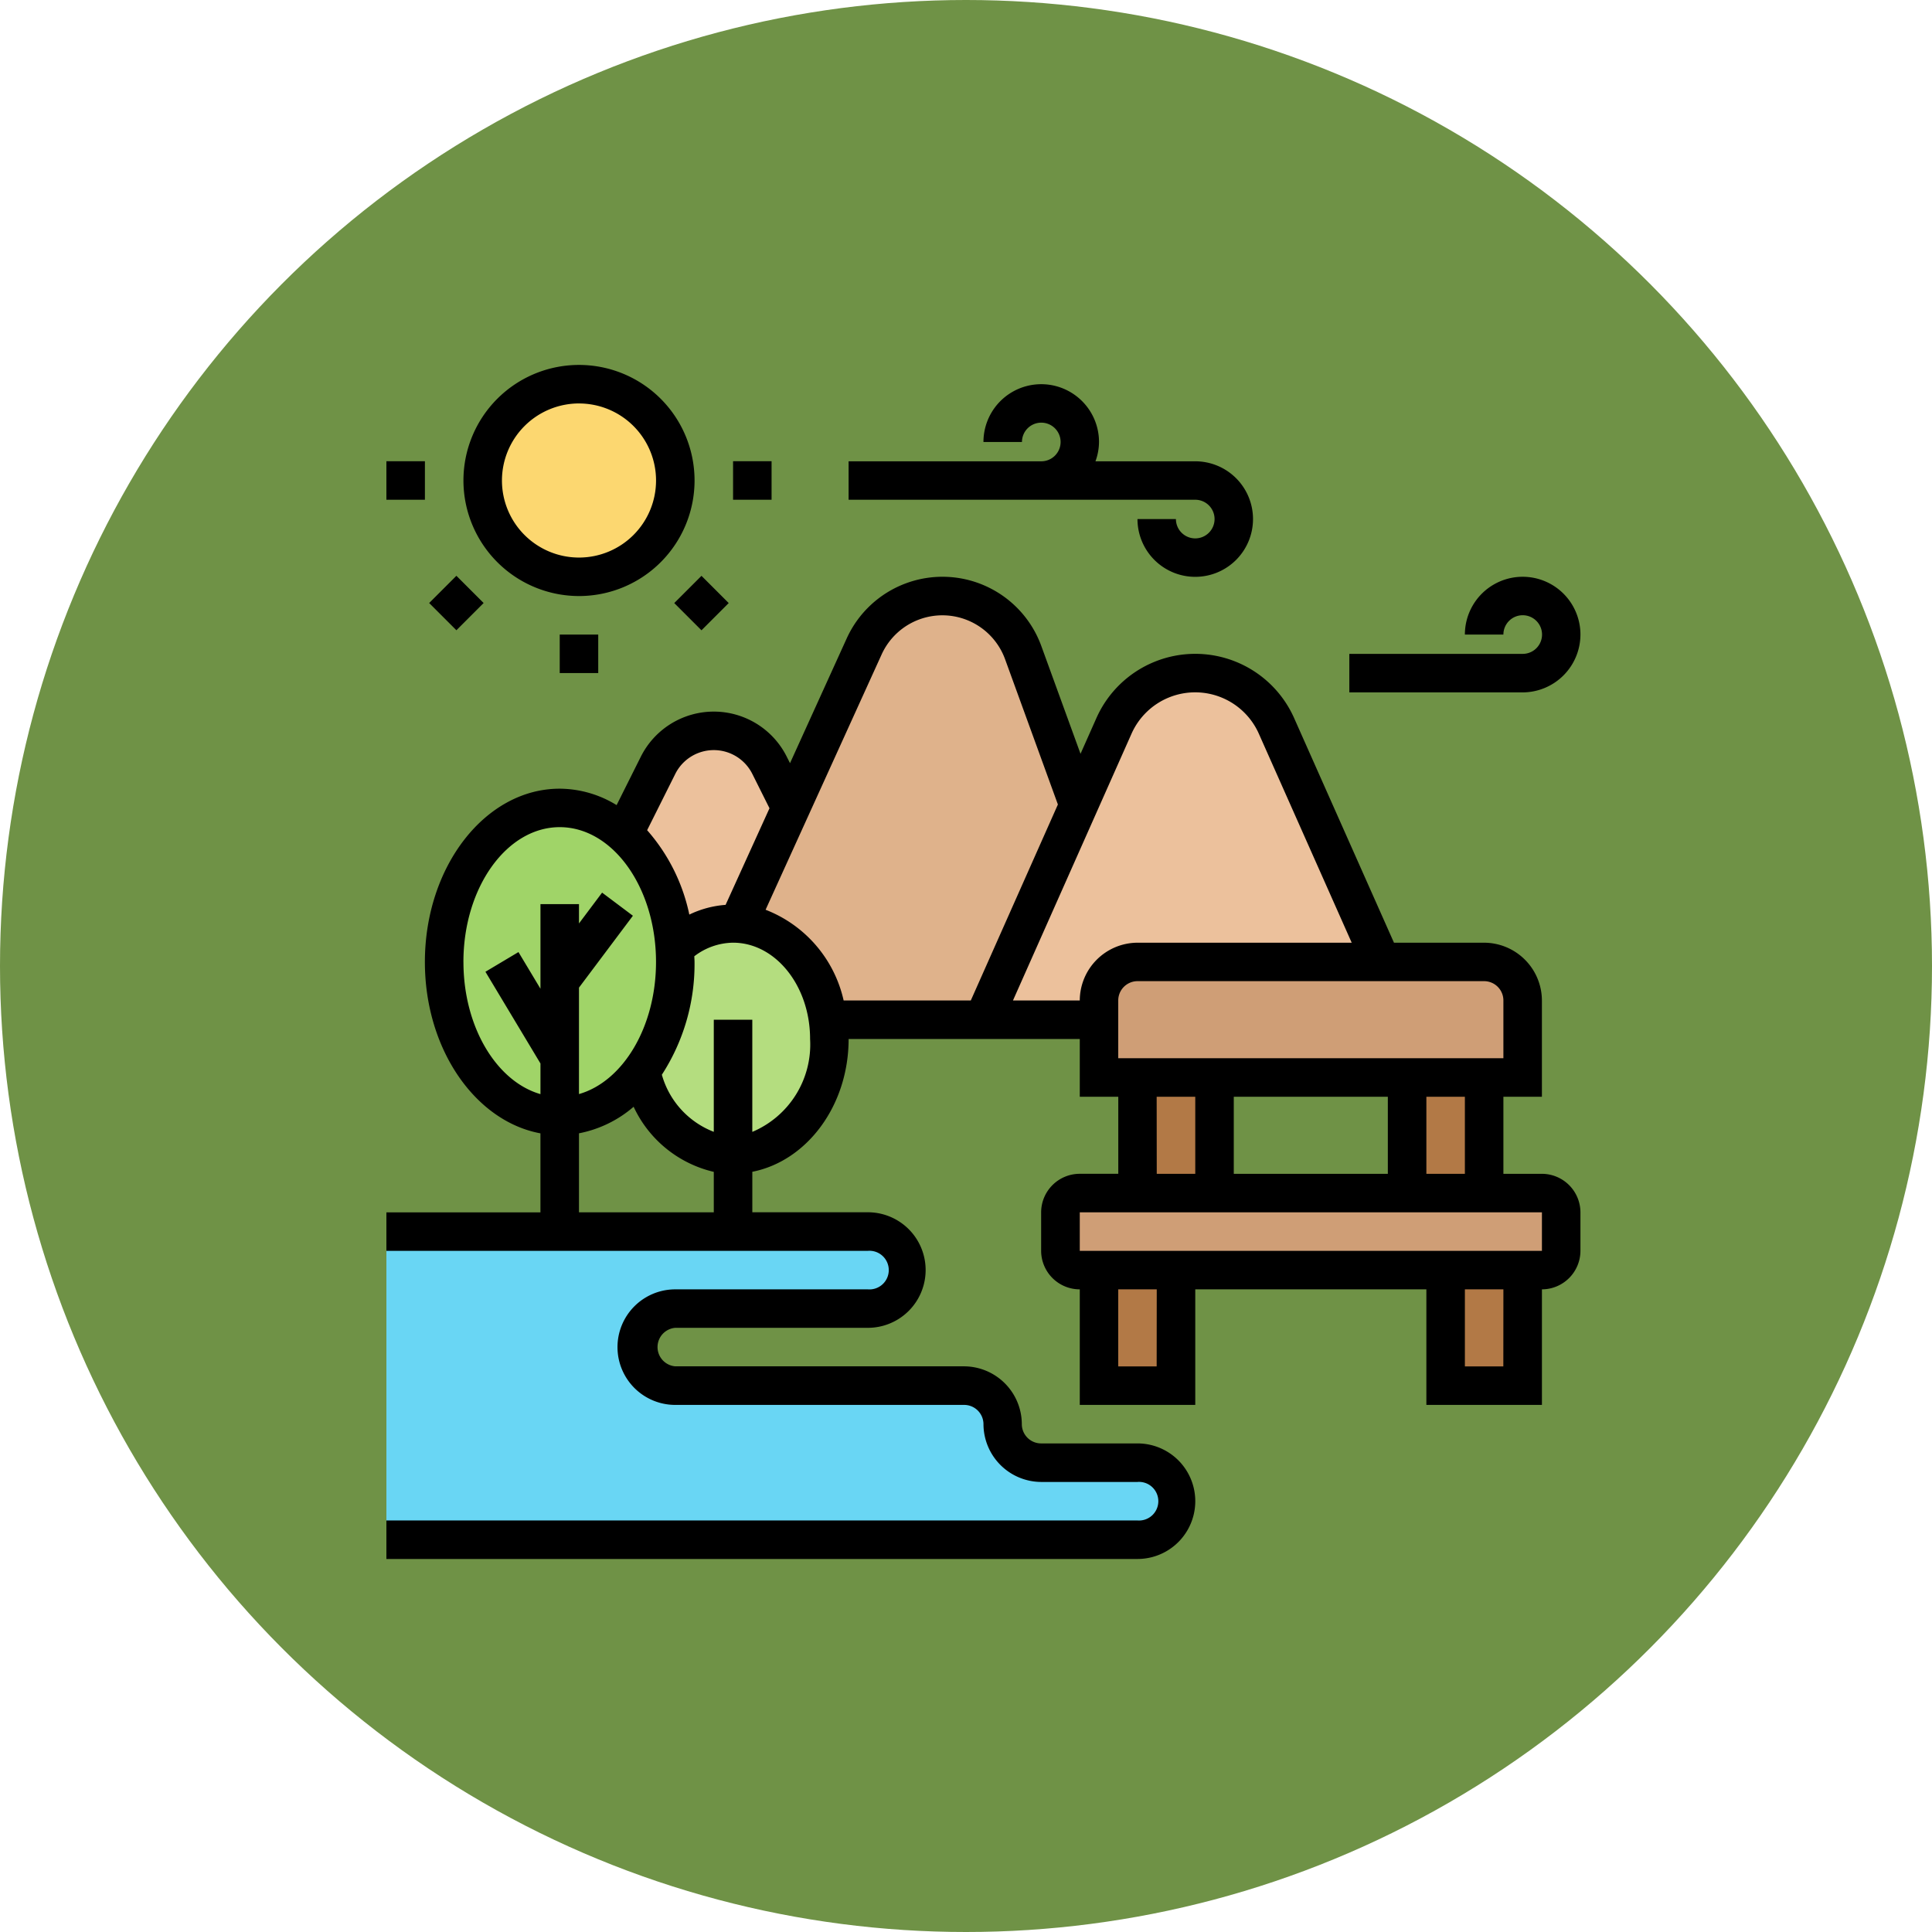 <svg xmlns="http://www.w3.org/2000/svg" width="90" height="90" viewBox="0 0 90 90">
  <g id="Grupo_1106802" data-name="Grupo 1106802" transform="translate(-409.571 -9898)">
    <g id="Grupo_1106801" data-name="Grupo 1106801">
      <circle id="Elipse_12309" data-name="Elipse 12309" cx="45" cy="45" r="45" transform="translate(409.571 9898)" fill="#6f9246"/>
    </g>
    <g id="parque-natural" transform="translate(426.571 9914)">
      <g id="Grupo_1106799" data-name="Grupo 1106799" transform="translate(1 1.897)">
        <g id="Grupo_1106786" data-name="Grupo 1106786" transform="translate(31.4 37.68)">
          <path id="Trazado_902824" data-name="Trazado 902824" d="M59.326,44.9v1.794a.9.9,0,0,1-.9.9H36.9a.9.9,0,0,1-.9-.9V44.9a.9.9,0,0,1,.9-.9H58.429A.9.9,0,0,1,59.326,44.9Z" transform="translate(-36 -44)" fill="#cf9e76"/>
        </g>
        <g id="Grupo_1106787" data-name="Grupo 1106787" transform="translate(49.343 41.269)">
          <path id="Trazado_902825" data-name="Trazado 902825" d="M56,48h3.589v5.383H56Z" transform="translate(-56 -48)" fill="#b27946"/>
        </g>
        <g id="Grupo_1106788" data-name="Grupo 1106788" transform="translate(33.194 26.914)">
          <path id="Trazado_902826" data-name="Trazado 902826" d="M57.737,33.794v3.589H38V33.794A1.8,1.8,0,0,1,39.794,32H55.943A1.8,1.8,0,0,1,57.737,33.794Z" transform="translate(-38 -32)" fill="#cf9e76"/>
        </g>
        <g id="Grupo_1106789" data-name="Grupo 1106789" transform="translate(47.549 32.297)">
          <path id="Trazado_902827" data-name="Trazado 902827" d="M54,38h3.589v5.383H54Z" transform="translate(-54 -38)" fill="#b27946"/>
        </g>
        <g id="Grupo_1106790" data-name="Grupo 1106790" transform="translate(27.812 13.457)">
          <path id="Trazado_902828" data-name="Trazado 902828" d="M45.655,19.458l4.889,11H39.177a1.8,1.8,0,0,0-1.794,1.794v.9H32l4.441-9.994,1.642-3.7a4.145,4.145,0,0,1,1.525-1.794A4.219,4.219,0,0,1,41.869,17a4.141,4.141,0,0,1,3.786,2.458Z" transform="translate(-32 -17)" fill="#ecc19c"/>
        </g>
        <g id="Grupo_1106791" data-name="Grupo 1106791" transform="translate(34.989 32.297)">
          <path id="Trazado_902829" data-name="Trazado 902829" d="M40,38h3.589v5.383H40Z" transform="translate(-40 -38)" fill="#b27946"/>
        </g>
        <g id="Grupo_1106792" data-name="Grupo 1106792" transform="translate(33.194 41.269)">
          <path id="Trazado_902830" data-name="Trazado 902830" d="M38,48h3.589v5.383H38Z" transform="translate(-38 -48)" fill="#b27946"/>
        </g>
        <g id="Grupo_1106793" data-name="Grupo 1106793" transform="translate(0 39.474)">
          <path id="Trazado_902831" data-name="Trazado 902831" d="M35.989,56.766a1.8,1.8,0,0,1,1.794,1.794,1.807,1.807,0,0,1-1.794,1.794H1V46H23.429a1.8,1.8,0,0,1,1.794,1.794,1.807,1.807,0,0,1-1.794,1.794H14.457a1.8,1.8,0,0,0-1.794,1.794,1.807,1.807,0,0,0,1.794,1.794H27.914a1.8,1.8,0,0,1,1.794,1.794A1.807,1.807,0,0,0,31.5,56.766Z" transform="translate(-1 -46)" fill="#69d6f4"/>
        </g>
        <g id="Grupo_1106794" data-name="Grupo 1106794" transform="translate(16.391 9.869)">
          <path id="Trazado_902832" data-name="Trazado 902832" d="M32.548,15.638l2.584,7.105-4.441,9.994h-7.24c-.341-2.449-2.072-4.342-4.181-4.468V28.26l2.449-5.392,3.418-7.518a4,4,0,0,1,7.41.287Z" transform="translate(-19.27 -13)" fill="#dfb28b"/>
        </g>
        <g id="Grupo_1106795" data-name="Grupo 1106795" transform="translate(11.851 25.12)">
          <path id="Trazado_902833" data-name="Trazado 902833" d="M18.507,40.766a4.674,4.674,0,0,1-4.3-3.858,8.513,8.513,0,0,0,1.606-5.114c0-.233-.009-.467-.027-.691A4.009,4.009,0,0,1,18.507,30a1.1,1.1,0,0,1,.242.018c2.108.126,3.84,2.019,4.181,4.468a5.869,5.869,0,0,1,.063.9C22.993,38.352,20.983,40.766,18.507,40.766Z" transform="translate(-14.21 -30)" fill="#b4dd7f"/>
        </g>
        <g id="Grupo_1106796" data-name="Grupo 1106796" transform="translate(11.062 16.149)">
          <path id="Trazado_902834" data-name="Trazado 902834" d="M20.112,21.606l1,1.983L18.659,28.98v.009a1.1,1.1,0,0,0-.242-.018,4.009,4.009,0,0,0-2.718,1.1,7.8,7.8,0,0,0-2.368-5.284l1.6-3.185a2.9,2.9,0,0,1,5.186,0Z" transform="translate(-13.33 -20)" fill="#ecc19c"/>
        </g>
        <g id="Grupo_1106797" data-name="Grupo 1106797" transform="translate(2.691 19.737)">
          <path id="Trazado_902835" data-name="Trazado 902835" d="M9.383,38.354C6.413,38.354,4,35.143,4,31.177S6.413,24,9.383,24a4.508,4.508,0,0,1,2.987,1.2,7.8,7.8,0,0,1,2.368,5.284c.018.224.027.458.027.691a8.513,8.513,0,0,1-1.606,5.114A4.8,4.8,0,0,1,9.383,38.354Z" transform="translate(-4 -24)" fill="#a0d468"/>
        </g>
        <g id="Grupo_1106798" data-name="Grupo 1106798" transform="translate(4.486 0)">
          <circle id="Elipse_12323" data-name="Elipse 12323" cx="4.5" cy="4.5" r="4.5" transform="translate(-0.485 -0.274)" fill="#fcd770"/>
        </g>
      </g>
      <g id="Grupo_1106800" data-name="Grupo 1106800" transform="translate(1 1)">
        <path id="Trazado_902836" data-name="Trazado 902836" d="M54.829,39.812H53.034V36.223h1.794V31.737a2.7,2.7,0,0,0-2.691-2.691h-4.2L43.285,18.581a5.04,5.04,0,0,0-9.21,0l-.74,1.665-1.826-5.02a4.9,4.9,0,0,0-9.067-.353l-2.64,5.81-.151-.3a3.8,3.8,0,0,0-6.8,0l-1.127,2.253a5.106,5.106,0,0,0-2.651-.765c-3.462,0-6.28,3.622-6.28,8.074,0,4.06,2.345,7.419,5.383,7.982v3.681H1V43.4H23.429a.9.9,0,1,1,0,1.794H14.457a2.691,2.691,0,0,0,0,5.383H27.914a.9.9,0,0,1,.9.9A2.7,2.7,0,0,0,31.5,54.166h4.486a.9.9,0,1,1,0,1.794H1v1.794H35.989a2.691,2.691,0,1,0,0-5.383H31.5a.9.9,0,0,1-.9-.9,2.7,2.7,0,0,0-2.691-2.691H14.457a.9.9,0,0,1,0-1.794h8.971a2.691,2.691,0,0,0,0-5.383H18.046V39.717c2.542-.5,4.486-3.08,4.486-6.186H33.3v2.691h1.794v3.589H33.3A1.8,1.8,0,0,0,31.5,41.606V43.4A1.8,1.8,0,0,0,33.3,45.194v5.383H38.68V45.194H49.446v5.383h5.383V45.194A1.8,1.8,0,0,0,56.623,43.4V41.606a1.8,1.8,0,0,0-1.794-1.794Zm-3.589,0H49.446V36.223H51.24Zm-3.589-3.589v3.589H40.474V36.223Zm5.383-4.486v2.691H35.092V31.737a.9.9,0,0,1,.9-.9H52.137A.9.9,0,0,1,53.034,31.737ZM14.457,21.183a2.006,2.006,0,0,1,3.589,0l.8,1.6-2.045,4.5a4.687,4.687,0,0,0-1.69.453,8.6,8.6,0,0,0-1.965-3.931Zm-9.869,8.76c0-3.462,2.012-6.28,4.486-6.28s4.486,2.818,4.486,6.28c0,3.032-1.544,5.569-3.589,6.154V31.139l2.512-3.349-1.435-1.077L9.971,28.149v-.9H8.177V31.19L7.152,29.482,5.613,30.4l2.564,4.272V36.1C6.133,35.512,4.589,32.975,4.589,29.943ZM9.971,41.606V37.925a5.482,5.482,0,0,0,2.546-1.237,5.494,5.494,0,0,0,3.734,3.033v1.885Zm8.074-3.747V32.634H16.251v5.222a4.013,4.013,0,0,1-2.419-2.66,9.475,9.475,0,0,0,1.522-5.254c0-.089-.008-.175-.011-.264a3.025,3.025,0,0,1,1.805-.633c1.979,0,3.589,2.012,3.589,4.486A4.415,4.415,0,0,1,18.046,37.858ZM22.3,31.737a5.917,5.917,0,0,0-3.636-4.226l5.406-11.894a3.108,3.108,0,0,1,5.75.222l2.461,6.768-4.057,9.13Zm7.888,0,5.523-12.428a3.245,3.245,0,0,1,5.93,0l4.327,9.737H35.989A2.7,2.7,0,0,0,33.3,31.737Zm6.694,4.486H38.68v3.589H36.886Zm0,12.56H35.092V45.194h1.794Zm16.149,0H51.24V45.194h1.794ZM33.3,43.4V41.606H54.829l0,1.794Z" transform="translate(-1 -2.131)"/>
        <path id="Trazado_902837" data-name="Trazado 902837" d="M10.383,11.766A5.383,5.383,0,1,0,5,6.383,5.388,5.388,0,0,0,10.383,11.766Zm0-8.971A3.589,3.589,0,1,1,6.794,6.383,3.592,3.592,0,0,1,10.383,2.794Z" transform="translate(-1.411 -1)"/>
        <path id="Trazado_902838" data-name="Trazado 902838" d="M33.971,7.383h7.177a.9.9,0,1,1-.9.9H38.457a2.691,2.691,0,1,0,2.691-2.691H36.5a2.661,2.661,0,0,0,.165-.9,2.691,2.691,0,1,0-5.383,0h1.794a.9.9,0,1,1,.9.9H25V7.383h8.971Z" transform="translate(-3.469 -1.103)"/>
        <path id="Trazado_902839" data-name="Trazado 902839" d="M61.766,14.691a2.691,2.691,0,0,0-5.383,0h1.794a.9.9,0,1,1,.9.9H51v1.794h8.074A2.7,2.7,0,0,0,61.766,14.691Z" transform="translate(-6.143 -2.131)"/>
        <path id="Trazado_902840" data-name="Trazado 902840" d="M1,6H2.794V7.794H1Z" transform="translate(-1 -1.514)"/>
        <path id="Trazado_902841" data-name="Trazado 902841" d="M0,0H1.794V1.794H0Z" transform="translate(1.992 11.091) rotate(-45)"/>
        <path id="Trazado_902842" data-name="Trazado 902842" d="M10,15h1.794v1.794H10Z" transform="translate(-1.926 -2.44)"/>
        <path id="Trazado_902843" data-name="Trazado 902843" d="M0,0H1.794V1.794H0Z" transform="translate(13.409 11.093) rotate(-45)"/>
        <path id="Trazado_902844" data-name="Trazado 902844" d="M19,6h1.794V7.794H19Z" transform="translate(-2.851 -1.514)"/>
      </g>
    </g>
  </g>
</svg>
